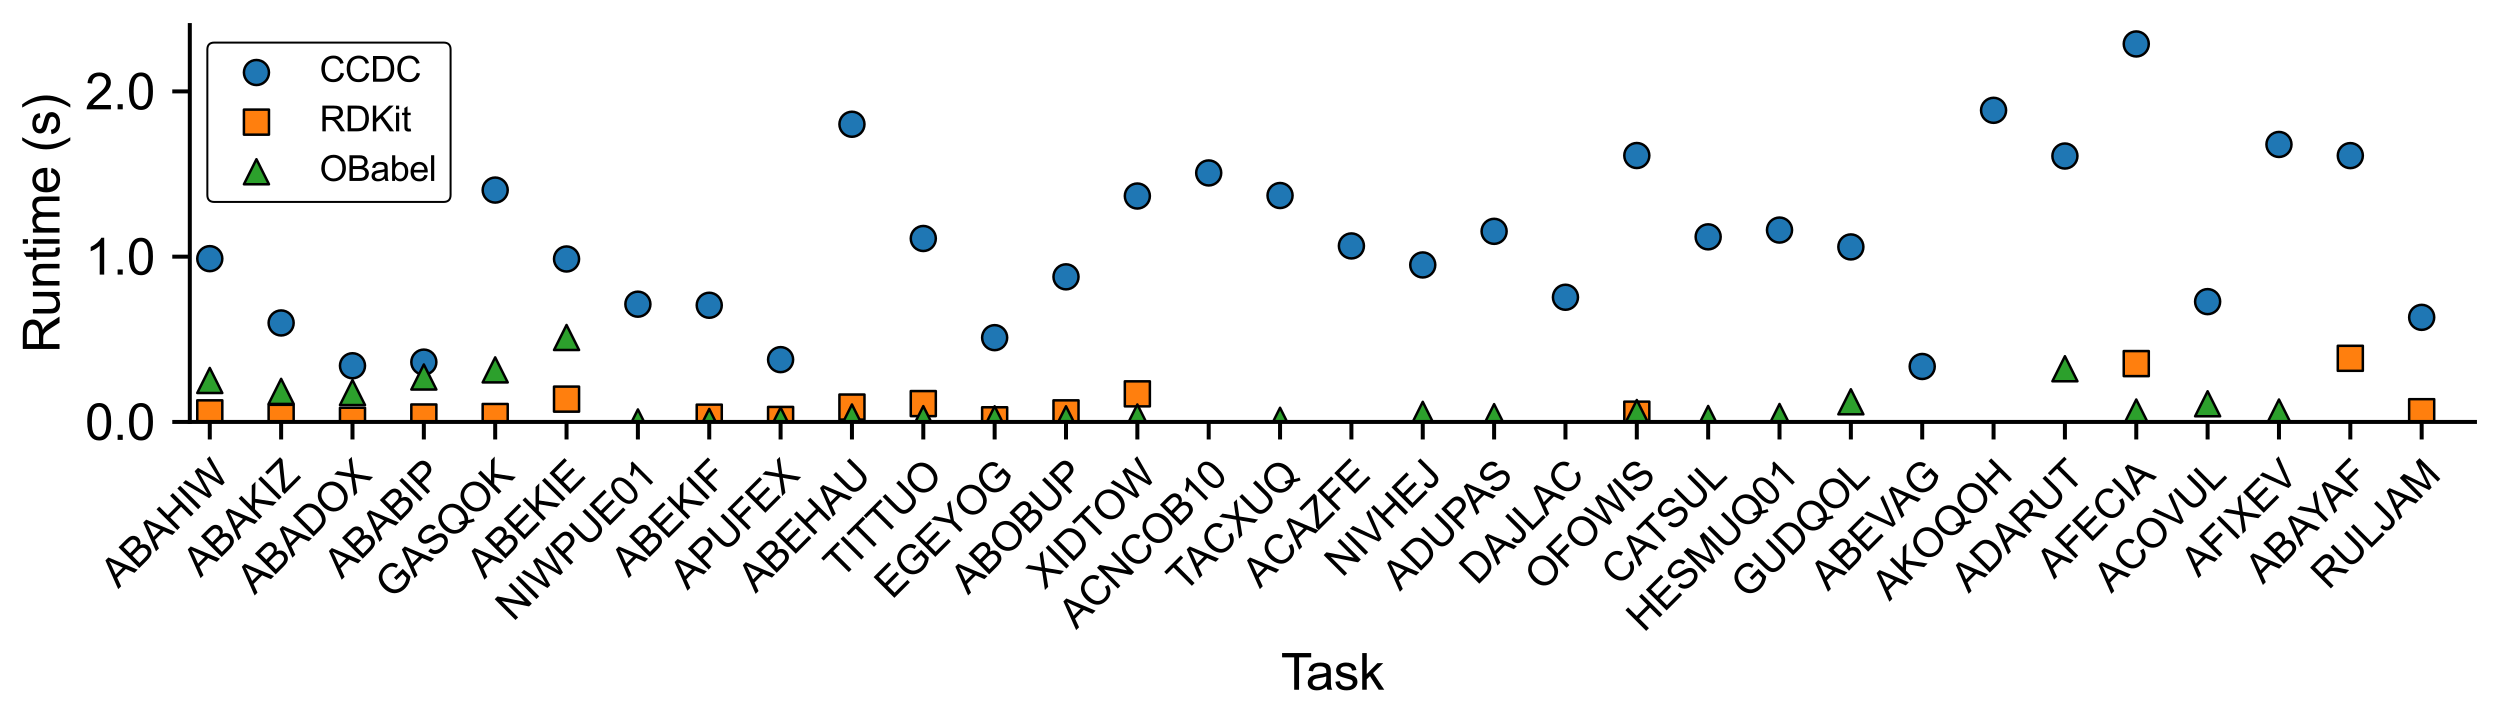 <?xml version="1.0" encoding="utf-8" standalone="no"?>
<!DOCTYPE svg PUBLIC "-//W3C//DTD SVG 1.1//EN"
  "http://www.w3.org/Graphics/SVG/1.1/DTD/svg11.dtd">
<svg xmlns:xlink="http://www.w3.org/1999/xlink" width="498.96pt" height="144pt" viewBox="0 0 498.96 144" xmlns="http://www.w3.org/2000/svg" version="1.1">
 <defs>
  <style type="text/css">*{stroke-linejoin: round; stroke-linecap: butt}</style>
 </defs>
 <g id="figure_1">
  <g id="patch_1">
   <path d="M 0 144 
L 498.96 144 
L 498.96 0 
L 0 0 
z
" style="fill: #ffffff"/>
  </g>
  <g id="axes_1">
   <g id="patch_2">
    <path d="M 37.883 84.213 
L 493.96 84.213 
L 493.96 5 
L 37.883 5 
z
" style="fill: #ffffff"/>
   </g>
   <g id="PathCollection_1">
    <defs>
     <path id="mf4d821ba86" d="M 0 2.5 
C 0.663 2.5 1.299 2.237 1.768 1.768 
C 2.237 1.299 2.5 0.663 2.5 0 
C 2.5 -0.663 2.237 -1.299 1.768 -1.768 
C 1.299 -2.237 0.663 -2.5 0 -2.5 
C -0.663 -2.5 -1.299 -2.237 -1.768 -1.768 
C -2.237 -1.299 -2.5 -0.663 -2.5 0 
C -2.5 0.663 -2.237 1.299 -1.768 1.768 
C -1.299 2.237 -0.663 2.5 0 2.5 
z
" style="stroke: #000000; stroke-width: 0.5"/>
    </defs>
    <g clip-path="url(#p5c73286b67)">
     <use xlink:href="#mf4d821ba86" x="41.87" y="51.624" style="fill: #1f77b4; stroke: #000000; stroke-width: 0.5"/>
     <use xlink:href="#mf4d821ba86" x="56.11" y="64.455" style="fill: #1f77b4; stroke: #000000; stroke-width: 0.5"/>
     <use xlink:href="#mf4d821ba86" x="70.351" y="72.998" style="fill: #1f77b4; stroke: #000000; stroke-width: 0.5"/>
     <use xlink:href="#mf4d821ba86" x="84.592" y="72.272" style="fill: #1f77b4; stroke: #000000; stroke-width: 0.5"/>
     <use xlink:href="#mf4d821ba86" x="98.832" y="37.935" style="fill: #1f77b4; stroke: #000000; stroke-width: 0.5"/>
     <use xlink:href="#mf4d821ba86" x="113.073" y="51.69" style="fill: #1f77b4; stroke: #000000; stroke-width: 0.5"/>
     <use xlink:href="#mf4d821ba86" x="127.313" y="60.711" style="fill: #1f77b4; stroke: #000000; stroke-width: 0.5"/>
     <use xlink:href="#mf4d821ba86" x="141.554" y="60.926" style="fill: #1f77b4; stroke: #000000; stroke-width: 0.5"/>
     <use xlink:href="#mf4d821ba86" x="155.794" y="71.777" style="fill: #1f77b4; stroke: #000000; stroke-width: 0.5"/>
     <use xlink:href="#mf4d821ba86" x="170.035" y="24.799" style="fill: #1f77b4; stroke: #000000; stroke-width: 0.5"/>
     <use xlink:href="#mf4d821ba86" x="184.275" y="47.6" style="fill: #1f77b4; stroke: #000000; stroke-width: 0.5"/>
     <use xlink:href="#mf4d821ba86" x="198.516" y="67.391" style="fill: #1f77b4; stroke: #000000; stroke-width: 0.5"/>
     <use xlink:href="#mf4d821ba86" x="212.757" y="55.252" style="fill: #1f77b4; stroke: #000000; stroke-width: 0.5"/>
     <use xlink:href="#mf4d821ba86" x="226.997" y="39.123" style="fill: #1f77b4; stroke: #000000; stroke-width: 0.5"/>
     <use xlink:href="#mf4d821ba86" x="241.238" y="34.516" style="fill: #1f77b4; stroke: #000000; stroke-width: 0.5"/>
     <use xlink:href="#mf4d821ba86" x="255.478" y="39.024" style="fill: #1f77b4; stroke: #000000; stroke-width: 0.5"/>
     <use xlink:href="#mf4d821ba86" x="269.719" y="49.084" style="fill: #1f77b4; stroke: #000000; stroke-width: 0.5"/>
     <use xlink:href="#mf4d821ba86" x="283.959" y="52.877" style="fill: #1f77b4; stroke: #000000; stroke-width: 0.5"/>
     <use xlink:href="#mf4d821ba86" x="298.2" y="46.17" style="fill: #1f77b4; stroke: #000000; stroke-width: 0.5"/>
     <use xlink:href="#mf4d821ba86" x="312.44" y="59.328" style="fill: #1f77b4; stroke: #000000; stroke-width: 0.5"/>
     <use xlink:href="#mf4d821ba86" x="326.681" y="31.041" style="fill: #1f77b4; stroke: #000000; stroke-width: 0.5"/>
     <use xlink:href="#mf4d821ba86" x="340.922" y="47.27" style="fill: #1f77b4; stroke: #000000; stroke-width: 0.5"/>
     <use xlink:href="#mf4d821ba86" x="355.162" y="45.917" style="fill: #1f77b4; stroke: #000000; stroke-width: 0.5"/>
     <use xlink:href="#mf4d821ba86" x="369.403" y="49.282" style="fill: #1f77b4; stroke: #000000; stroke-width: 0.5"/>
     <use xlink:href="#mf4d821ba86" x="383.643" y="73.145" style="fill: #1f77b4; stroke: #000000; stroke-width: 0.5"/>
     <use xlink:href="#mf4d821ba86" x="397.884" y="22.018" style="fill: #1f77b4; stroke: #000000; stroke-width: 0.5"/>
     <use xlink:href="#mf4d821ba86" x="412.124" y="31.14" style="fill: #1f77b4; stroke: #000000; stroke-width: 0.5"/>
     <use xlink:href="#mf4d821ba86" x="426.365" y="8.772" style="fill: #1f77b4; stroke: #000000; stroke-width: 0.5"/>
     <use xlink:href="#mf4d821ba86" x="440.605" y="60.2" style="fill: #1f77b4; stroke: #000000; stroke-width: 0.5"/>
     <use xlink:href="#mf4d821ba86" x="454.846" y="28.831" style="fill: #1f77b4; stroke: #000000; stroke-width: 0.5"/>
     <use xlink:href="#mf4d821ba86" x="469.086" y="31.06" style="fill: #1f77b4; stroke: #000000; stroke-width: 0.5"/>
     <use xlink:href="#mf4d821ba86" x="483.327" y="63.338" style="fill: #1f77b4; stroke: #000000; stroke-width: 0.5"/>
    </g>
   </g>
   <g id="PathCollection_2">
    <defs>
     <path id="m902ca00063" d="M -2.5 2.5 
L 2.5 2.5 
L 2.5 -2.5 
L -2.5 -2.5 
z
" style="stroke: #000000; stroke-width: 0.5"/>
    </defs>
    <g clip-path="url(#p5c73286b67)">
     <use xlink:href="#m902ca00063" x="41.87" y="82.399" style="fill: #ff7f0e; stroke: #000000; stroke-width: 0.5"/>
     <use xlink:href="#m902ca00063" x="56.11" y="83.289" style="fill: #ff7f0e; stroke: #000000; stroke-width: 0.5"/>
     <use xlink:href="#m902ca00063" x="70.351" y="83.883" style="fill: #ff7f0e; stroke: #000000; stroke-width: 0.5"/>
     <use xlink:href="#m902ca00063" x="84.592" y="83.223" style="fill: #ff7f0e; stroke: #000000; stroke-width: 0.5"/>
     <use xlink:href="#m902ca00063" x="98.832" y="83.124" style="fill: #ff7f0e; stroke: #000000; stroke-width: 0.5"/>
     <use xlink:href="#m902ca00063" x="113.073" y="79.661" style="fill: #ff7f0e; stroke: #000000; stroke-width: 0.5"/>
     <use xlink:href="#m902ca00063" x="141.554" y="83.256" style="fill: #ff7f0e; stroke: #000000; stroke-width: 0.5"/>
     <use xlink:href="#m902ca00063" x="155.794" y="83.718" style="fill: #ff7f0e; stroke: #000000; stroke-width: 0.5"/>
     <use xlink:href="#m902ca00063" x="170.035" y="81.244" style="fill: #ff7f0e; stroke: #000000; stroke-width: 0.5"/>
     <use xlink:href="#m902ca00063" x="184.275" y="80.551" style="fill: #ff7f0e; stroke: #000000; stroke-width: 0.5"/>
     <use xlink:href="#m902ca00063" x="198.516" y="83.784" style="fill: #ff7f0e; stroke: #000000; stroke-width: 0.5"/>
     <use xlink:href="#m902ca00063" x="212.757" y="82.399" style="fill: #ff7f0e; stroke: #000000; stroke-width: 0.5"/>
     <use xlink:href="#m902ca00063" x="226.997" y="78.605" style="fill: #ff7f0e; stroke: #000000; stroke-width: 0.5"/>
     <use xlink:href="#m902ca00063" x="326.681" y="82.662" style="fill: #ff7f0e; stroke: #000000; stroke-width: 0.5"/>
     <use xlink:href="#m902ca00063" x="426.365" y="72.569" style="fill: #ff7f0e; stroke: #000000; stroke-width: 0.5"/>
     <use xlink:href="#m902ca00063" x="469.086" y="71.514" style="fill: #ff7f0e; stroke: #000000; stroke-width: 0.5"/>
     <use xlink:href="#m902ca00063" x="483.327" y="82.168" style="fill: #ff7f0e; stroke: #000000; stroke-width: 0.5"/>
    </g>
   </g>
   <g id="PathCollection_3">
    <defs>
     <path id="mfa6e1e1604" d="M 0 -2.5 
L -2.5 2.5 
L 2.5 2.5 
z
" style="stroke: #000000; stroke-width: 0.5"/>
    </defs>
    <g clip-path="url(#p5c73286b67)">
     <use xlink:href="#mfa6e1e1604" x="41.87" y="75.934" style="fill: #2ca02c; stroke: #000000; stroke-width: 0.5"/>
     <use xlink:href="#mfa6e1e1604" x="56.11" y="78.111" style="fill: #2ca02c; stroke: #000000; stroke-width: 0.5"/>
     <use xlink:href="#mfa6e1e1604" x="70.351" y="78.341" style="fill: #2ca02c; stroke: #000000; stroke-width: 0.5"/>
     <use xlink:href="#mfa6e1e1604" x="84.592" y="75.241" style="fill: #2ca02c; stroke: #000000; stroke-width: 0.5"/>
     <use xlink:href="#mfa6e1e1604" x="98.832" y="73.823" style="fill: #2ca02c; stroke: #000000; stroke-width: 0.5"/>
     <use xlink:href="#mfa6e1e1604" x="113.073" y="67.358" style="fill: #2ca02c; stroke: #000000; stroke-width: 0.5"/>
     <use xlink:href="#mfa6e1e1604" x="127.313" y="84.213" style="fill: #2ca02c; stroke: #000000; stroke-width: 0.5"/>
     <use xlink:href="#mfa6e1e1604" x="141.554" y="84.114" style="fill: #2ca02c; stroke: #000000; stroke-width: 0.5"/>
     <use xlink:href="#mfa6e1e1604" x="155.794" y="83.85" style="fill: #2ca02c; stroke: #000000; stroke-width: 0.5"/>
     <use xlink:href="#mfa6e1e1604" x="170.035" y="83.223" style="fill: #2ca02c; stroke: #000000; stroke-width: 0.5"/>
     <use xlink:href="#mfa6e1e1604" x="184.275" y="83.553" style="fill: #2ca02c; stroke: #000000; stroke-width: 0.5"/>
     <use xlink:href="#mfa6e1e1604" x="198.516" y="83.586" style="fill: #2ca02c; stroke: #000000; stroke-width: 0.5"/>
     <use xlink:href="#mfa6e1e1604" x="212.757" y="83.586" style="fill: #2ca02c; stroke: #000000; stroke-width: 0.5"/>
     <use xlink:href="#mfa6e1e1604" x="226.997" y="83.223" style="fill: #2ca02c; stroke: #000000; stroke-width: 0.5"/>
     <use xlink:href="#mfa6e1e1604" x="255.478" y="83.883" style="fill: #2ca02c; stroke: #000000; stroke-width: 0.5"/>
     <use xlink:href="#mfa6e1e1604" x="283.959" y="82.695" style="fill: #2ca02c; stroke: #000000; stroke-width: 0.5"/>
     <use xlink:href="#mfa6e1e1604" x="298.2" y="83.157" style="fill: #2ca02c; stroke: #000000; stroke-width: 0.5"/>
     <use xlink:href="#mfa6e1e1604" x="326.681" y="82.333" style="fill: #2ca02c; stroke: #000000; stroke-width: 0.5"/>
     <use xlink:href="#mfa6e1e1604" x="340.922" y="83.52" style="fill: #2ca02c; stroke: #000000; stroke-width: 0.5"/>
     <use xlink:href="#mfa6e1e1604" x="355.162" y="83.124" style="fill: #2ca02c; stroke: #000000; stroke-width: 0.5"/>
     <use xlink:href="#mfa6e1e1604" x="369.403" y="80.189" style="fill: #2ca02c; stroke: #000000; stroke-width: 0.5"/>
     <use xlink:href="#mfa6e1e1604" x="412.124" y="73.592" style="fill: #2ca02c; stroke: #000000; stroke-width: 0.5"/>
     <use xlink:href="#mfa6e1e1604" x="426.365" y="82.234" style="fill: #2ca02c; stroke: #000000; stroke-width: 0.5"/>
     <use xlink:href="#mfa6e1e1604" x="440.605" y="80.584" style="fill: #2ca02c; stroke: #000000; stroke-width: 0.5"/>
     <use xlink:href="#mfa6e1e1604" x="454.846" y="82.234" style="fill: #2ca02c; stroke: #000000; stroke-width: 0.5"/>
    </g>
   </g>
   <g id="matplotlib.axis_1">
    <g id="xtick_1">
     <g id="line2d_1">
      <defs>
       <path id="mf143cdbf8c" d="M 0 0 
L 0 3.5 
" style="stroke: #000000; stroke-width: 0.8"/>
      </defs>
      <g>
       <use xlink:href="#mf143cdbf8c" x="41.87" y="84.213" style="stroke: #000000; stroke-width: 0.8"/>
      </g>
     </g>
     <g id="text_1">
      <!-- ABAHIW -->
      <g transform="translate(23.603 117.578) rotate(-45) scale(0.08 -0.08)">
       <defs>
        <path id="ArialMT-41" d="M -9 0 
L 1750 4581 
L 2403 4581 
L 4278 0 
L 3588 0 
L 3053 1388 
L 1138 1388 
L 634 0 
L -9 0 
z
M 1313 1881 
L 2866 1881 
L 2388 3150 
Q 2169 3728 2063 4100 
Q 1975 3659 1816 3225 
L 1313 1881 
z
" transform="scale(0.016)"/>
        <path id="ArialMT-42" d="M 469 0 
L 469 4581 
L 2188 4581 
Q 2713 4581 3030 4442 
Q 3347 4303 3526 4014 
Q 3706 3725 3706 3409 
Q 3706 3116 3547 2856 
Q 3388 2597 3066 2438 
Q 3481 2316 3704 2022 
Q 3928 1728 3928 1328 
Q 3928 1006 3792 729 
Q 3656 453 3456 303 
Q 3256 153 2954 76 
Q 2653 0 2216 0 
L 469 0 
z
M 1075 2656 
L 2066 2656 
Q 2469 2656 2644 2709 
Q 2875 2778 2992 2937 
Q 3109 3097 3109 3338 
Q 3109 3566 3000 3739 
Q 2891 3913 2687 3977 
Q 2484 4041 1991 4041 
L 1075 4041 
L 1075 2656 
z
M 1075 541 
L 2216 541 
Q 2509 541 2628 563 
Q 2838 600 2978 687 
Q 3119 775 3209 942 
Q 3300 1109 3300 1328 
Q 3300 1584 3169 1773 
Q 3038 1963 2805 2039 
Q 2572 2116 2134 2116 
L 1075 2116 
L 1075 541 
z
" transform="scale(0.016)"/>
        <path id="ArialMT-48" d="M 513 0 
L 513 4581 
L 1119 4581 
L 1119 2700 
L 3500 2700 
L 3500 4581 
L 4106 4581 
L 4106 0 
L 3500 0 
L 3500 2159 
L 1119 2159 
L 1119 0 
L 513 0 
z
" transform="scale(0.016)"/>
        <path id="ArialMT-49" d="M 597 0 
L 597 4581 
L 1203 4581 
L 1203 0 
L 597 0 
z
" transform="scale(0.016)"/>
        <path id="ArialMT-57" d="M 1294 0 
L 78 4581 
L 700 4581 
L 1397 1578 
Q 1509 1106 1591 641 
Q 1766 1375 1797 1488 
L 2669 4581 
L 3400 4581 
L 4056 2263 
Q 4303 1400 4413 641 
Q 4500 1075 4641 1638 
L 5359 4581 
L 5969 4581 
L 4713 0 
L 4128 0 
L 3163 3491 
Q 3041 3928 3019 4028 
Q 2947 3713 2884 3491 
L 1913 0 
L 1294 0 
z
" transform="scale(0.016)"/>
       </defs>
       <use xlink:href="#ArialMT-41"/>
       <use xlink:href="#ArialMT-42" x="66.699"/>
       <use xlink:href="#ArialMT-41" x="133.398"/>
       <use xlink:href="#ArialMT-48" x="200.098"/>
       <use xlink:href="#ArialMT-49" x="272.314"/>
       <use xlink:href="#ArialMT-57" x="300.098"/>
      </g>
     </g>
    </g>
    <g id="xtick_2">
     <g id="line2d_2">
      <g>
       <use xlink:href="#mf143cdbf8c" x="56.11" y="84.213" style="stroke: #000000; stroke-width: 0.8"/>
      </g>
     </g>
     <g id="text_2">
      <!-- ABAKIZ -->
      <g transform="translate(40.04 115.382) rotate(-45) scale(0.08 -0.08)">
       <defs>
        <path id="ArialMT-4b" d="M 469 0 
L 469 4581 
L 1075 4581 
L 1075 2309 
L 3350 4581 
L 4172 4581 
L 2250 2725 
L 4256 0 
L 3456 0 
L 1825 2319 
L 1075 1588 
L 1075 0 
L 469 0 
z
" transform="scale(0.016)"/>
        <path id="ArialMT-5a" d="M 128 0 
L 128 563 
L 2475 3497 
Q 2725 3809 2950 4041 
L 394 4041 
L 394 4581 
L 3675 4581 
L 3675 4041 
L 1103 863 
L 825 541 
L 3750 541 
L 3750 0 
L 128 0 
z
" transform="scale(0.016)"/>
       </defs>
       <use xlink:href="#ArialMT-41"/>
       <use xlink:href="#ArialMT-42" x="66.699"/>
       <use xlink:href="#ArialMT-41" x="133.398"/>
       <use xlink:href="#ArialMT-4b" x="200.098"/>
       <use xlink:href="#ArialMT-49" x="266.797"/>
       <use xlink:href="#ArialMT-5a" x="294.58"/>
      </g>
     </g>
    </g>
    <g id="xtick_3">
     <g id="line2d_3">
      <g>
       <use xlink:href="#mf143cdbf8c" x="70.351" y="84.213" style="stroke: #000000; stroke-width: 0.8"/>
      </g>
     </g>
     <g id="text_3">
      <!-- ABADOX -->
      <g transform="translate(50.822 118.84) rotate(-45) scale(0.08 -0.08)">
       <defs>
        <path id="ArialMT-44" d="M 494 0 
L 494 4581 
L 2072 4581 
Q 2606 4581 2888 4516 
Q 3281 4425 3559 4188 
Q 3922 3881 4101 3404 
Q 4281 2928 4281 2316 
Q 4281 1794 4159 1391 
Q 4038 988 3847 723 
Q 3656 459 3429 307 
Q 3203 156 2883 78 
Q 2563 0 2147 0 
L 494 0 
z
M 1100 541 
L 2078 541 
Q 2531 541 2789 625 
Q 3047 709 3200 863 
Q 3416 1078 3536 1442 
Q 3656 1806 3656 2325 
Q 3656 3044 3420 3430 
Q 3184 3816 2847 3947 
Q 2603 4041 2063 4041 
L 1100 4041 
L 1100 541 
z
" transform="scale(0.016)"/>
        <path id="ArialMT-4f" d="M 309 2231 
Q 309 3372 921 4017 
Q 1534 4663 2503 4663 
Q 3138 4663 3647 4359 
Q 4156 4056 4423 3514 
Q 4691 2972 4691 2284 
Q 4691 1588 4409 1038 
Q 4128 488 3612 205 
Q 3097 -78 2500 -78 
Q 1853 -78 1343 234 
Q 834 547 571 1087 
Q 309 1628 309 2231 
z
M 934 2222 
Q 934 1394 1379 917 
Q 1825 441 2497 441 
Q 3181 441 3623 922 
Q 4066 1403 4066 2288 
Q 4066 2847 3877 3264 
Q 3688 3681 3323 3911 
Q 2959 4141 2506 4141 
Q 1863 4141 1398 3698 
Q 934 3256 934 2222 
z
" transform="scale(0.016)"/>
        <path id="ArialMT-58" d="M 28 0 
L 1800 2388 
L 238 4581 
L 959 4581 
L 1791 3406 
Q 2050 3041 2159 2844 
Q 2313 3094 2522 3366 
L 3444 4581 
L 4103 4581 
L 2494 2422 
L 4228 0 
L 3478 0 
L 2325 1634 
Q 2228 1775 2125 1941 
Q 1972 1691 1906 1597 
L 756 0 
L 28 0 
z
" transform="scale(0.016)"/>
       </defs>
       <use xlink:href="#ArialMT-41"/>
       <use xlink:href="#ArialMT-42" x="66.699"/>
       <use xlink:href="#ArialMT-41" x="133.398"/>
       <use xlink:href="#ArialMT-44" x="200.098"/>
       <use xlink:href="#ArialMT-4f" x="272.314"/>
       <use xlink:href="#ArialMT-58" x="350.098"/>
      </g>
     </g>
    </g>
    <g id="xtick_4">
     <g id="line2d_4">
      <g>
       <use xlink:href="#mf143cdbf8c" x="84.592" y="84.213" style="stroke: #000000; stroke-width: 0.8"/>
      </g>
     </g>
     <g id="text_4">
      <!-- ABABIP -->
      <g transform="translate(68.203 115.7) rotate(-45) scale(0.08 -0.08)">
       <defs>
        <path id="ArialMT-50" d="M 494 0 
L 494 4581 
L 2222 4581 
Q 2678 4581 2919 4538 
Q 3256 4481 3484 4323 
Q 3713 4166 3852 3881 
Q 3991 3597 3991 3256 
Q 3991 2672 3619 2267 
Q 3247 1863 2275 1863 
L 1100 1863 
L 1100 0 
L 494 0 
z
M 1100 2403 
L 2284 2403 
Q 2872 2403 3119 2622 
Q 3366 2841 3366 3238 
Q 3366 3525 3220 3729 
Q 3075 3934 2838 4000 
Q 2684 4041 2272 4041 
L 1100 4041 
L 1100 2403 
z
" transform="scale(0.016)"/>
       </defs>
       <use xlink:href="#ArialMT-41"/>
       <use xlink:href="#ArialMT-42" x="66.699"/>
       <use xlink:href="#ArialMT-41" x="133.398"/>
       <use xlink:href="#ArialMT-42" x="200.098"/>
       <use xlink:href="#ArialMT-49" x="266.797"/>
       <use xlink:href="#ArialMT-50" x="294.58"/>
      </g>
     </g>
    </g>
    <g id="xtick_5">
     <g id="line2d_5">
      <g>
       <use xlink:href="#mf143cdbf8c" x="98.832" y="84.213" style="stroke: #000000; stroke-width: 0.8"/>
      </g>
     </g>
     <g id="text_5">
      <!-- GASQOK -->
      <g transform="translate(78.361 119.782) rotate(-45) scale(0.08 -0.08)">
       <defs>
        <path id="ArialMT-47" d="M 2638 1797 
L 2638 2334 
L 4578 2338 
L 4578 638 
Q 4131 281 3656 101 
Q 3181 -78 2681 -78 
Q 2006 -78 1454 211 
Q 903 500 622 1047 
Q 341 1594 341 2269 
Q 341 2938 620 3517 
Q 900 4097 1425 4378 
Q 1950 4659 2634 4659 
Q 3131 4659 3532 4498 
Q 3934 4338 4162 4050 
Q 4391 3763 4509 3300 
L 3963 3150 
Q 3859 3500 3706 3700 
Q 3553 3900 3268 4020 
Q 2984 4141 2638 4141 
Q 2222 4141 1919 4014 
Q 1616 3888 1430 3681 
Q 1244 3475 1141 3228 
Q 966 2803 966 2306 
Q 966 1694 1177 1281 
Q 1388 869 1791 669 
Q 2194 469 2647 469 
Q 3041 469 3416 620 
Q 3791 772 3984 944 
L 3984 1797 
L 2638 1797 
z
" transform="scale(0.016)"/>
        <path id="ArialMT-53" d="M 288 1472 
L 859 1522 
Q 900 1178 1048 958 
Q 1197 738 1509 602 
Q 1822 466 2213 466 
Q 2559 466 2825 569 
Q 3091 672 3220 851 
Q 3350 1031 3350 1244 
Q 3350 1459 3225 1620 
Q 3100 1781 2813 1891 
Q 2628 1963 1997 2114 
Q 1366 2266 1113 2400 
Q 784 2572 623 2826 
Q 463 3081 463 3397 
Q 463 3744 659 4045 
Q 856 4347 1234 4503 
Q 1613 4659 2075 4659 
Q 2584 4659 2973 4495 
Q 3363 4331 3572 4012 
Q 3781 3694 3797 3291 
L 3216 3247 
Q 3169 3681 2898 3903 
Q 2628 4125 2100 4125 
Q 1550 4125 1298 3923 
Q 1047 3722 1047 3438 
Q 1047 3191 1225 3031 
Q 1400 2872 2139 2705 
Q 2878 2538 3153 2413 
Q 3553 2228 3743 1945 
Q 3934 1663 3934 1294 
Q 3934 928 3725 604 
Q 3516 281 3123 101 
Q 2731 -78 2241 -78 
Q 1619 -78 1198 103 
Q 778 284 539 648 
Q 300 1013 288 1472 
z
" transform="scale(0.016)"/>
        <path id="ArialMT-51" d="M 3966 491 
Q 4388 200 4744 66 
L 4566 -356 
Q 4072 -178 3581 206 
Q 3072 -78 2456 -78 
Q 1834 -78 1328 222 
Q 822 522 548 1065 
Q 275 1609 275 2291 
Q 275 2969 550 3525 
Q 825 4081 1333 4372 
Q 1841 4663 2469 4663 
Q 3103 4663 3612 4361 
Q 4122 4059 4389 3517 
Q 4656 2975 4656 2294 
Q 4656 1728 4484 1276 
Q 4313 825 3966 491 
z
M 2631 1266 
Q 3156 1119 3497 828 
Q 4031 1316 4031 2294 
Q 4031 2850 3842 3265 
Q 3653 3681 3289 3911 
Q 2925 4141 2472 4141 
Q 1794 4141 1347 3677 
Q 900 3213 900 2291 
Q 900 1397 1342 919 
Q 1784 441 2472 441 
Q 2797 441 3084 563 
Q 2800 747 2484 825 
L 2631 1266 
z
" transform="scale(0.016)"/>
       </defs>
       <use xlink:href="#ArialMT-47"/>
       <use xlink:href="#ArialMT-41" x="77.783"/>
       <use xlink:href="#ArialMT-53" x="144.482"/>
       <use xlink:href="#ArialMT-51" x="211.182"/>
       <use xlink:href="#ArialMT-4f" x="288.965"/>
       <use xlink:href="#ArialMT-4b" x="366.748"/>
      </g>
     </g>
    </g>
    <g id="xtick_6">
     <g id="line2d_6">
      <g>
       <use xlink:href="#mf143cdbf8c" x="113.073" y="84.213" style="stroke: #000000; stroke-width: 0.8"/>
      </g>
     </g>
     <g id="text_6">
      <!-- ABEKIE -->
      <g transform="translate(96.684 115.7) rotate(-45) scale(0.08 -0.08)">
       <defs>
        <path id="ArialMT-45" d="M 506 0 
L 506 4581 
L 3819 4581 
L 3819 4041 
L 1113 4041 
L 1113 2638 
L 3647 2638 
L 3647 2100 
L 1113 2100 
L 1113 541 
L 3925 541 
L 3925 0 
L 506 0 
z
" transform="scale(0.016)"/>
       </defs>
       <use xlink:href="#ArialMT-41"/>
       <use xlink:href="#ArialMT-42" x="66.699"/>
       <use xlink:href="#ArialMT-45" x="133.398"/>
       <use xlink:href="#ArialMT-4b" x="200.098"/>
       <use xlink:href="#ArialMT-49" x="266.797"/>
       <use xlink:href="#ArialMT-45" x="294.58"/>
      </g>
     </g>
    </g>
    <g id="xtick_7">
     <g id="line2d_7">
      <g>
       <use xlink:href="#mf143cdbf8c" x="127.313" y="84.213" style="stroke: #000000; stroke-width: 0.8"/>
      </g>
     </g>
     <g id="text_7">
      <!-- NIWPUE01 -->
      <g transform="translate(102.442 124.182) rotate(-45) scale(0.08 -0.08)">
       <defs>
        <path id="ArialMT-4e" d="M 488 0 
L 488 4581 
L 1109 4581 
L 3516 984 
L 3516 4581 
L 4097 4581 
L 4097 0 
L 3475 0 
L 1069 3600 
L 1069 0 
L 488 0 
z
" transform="scale(0.016)"/>
        <path id="ArialMT-55" d="M 3500 4581 
L 4106 4581 
L 4106 1934 
Q 4106 1244 3950 837 
Q 3794 431 3386 176 
Q 2978 -78 2316 -78 
Q 1672 -78 1262 144 
Q 853 366 678 786 
Q 503 1206 503 1934 
L 503 4581 
L 1109 4581 
L 1109 1938 
Q 1109 1341 1220 1058 
Q 1331 775 1601 622 
Q 1872 469 2263 469 
Q 2931 469 3215 772 
Q 3500 1075 3500 1938 
L 3500 4581 
z
" transform="scale(0.016)"/>
        <path id="ArialMT-30" d="M 266 2259 
Q 266 3072 433 3567 
Q 600 4063 929 4331 
Q 1259 4600 1759 4600 
Q 2128 4600 2406 4451 
Q 2684 4303 2865 4023 
Q 3047 3744 3150 3342 
Q 3253 2941 3253 2259 
Q 3253 1453 3087 958 
Q 2922 463 2592 192 
Q 2263 -78 1759 -78 
Q 1097 -78 719 397 
Q 266 969 266 2259 
z
M 844 2259 
Q 844 1131 1108 757 
Q 1372 384 1759 384 
Q 2147 384 2411 759 
Q 2675 1134 2675 2259 
Q 2675 3391 2411 3762 
Q 2147 4134 1753 4134 
Q 1366 4134 1134 3806 
Q 844 3388 844 2259 
z
" transform="scale(0.016)"/>
        <path id="ArialMT-31" d="M 2384 0 
L 1822 0 
L 1822 3584 
Q 1619 3391 1289 3197 
Q 959 3003 697 2906 
L 697 3450 
Q 1169 3672 1522 3987 
Q 1875 4303 2022 4600 
L 2384 4600 
L 2384 0 
z
" transform="scale(0.016)"/>
       </defs>
       <use xlink:href="#ArialMT-4e"/>
       <use xlink:href="#ArialMT-49" x="72.217"/>
       <use xlink:href="#ArialMT-57" x="100"/>
       <use xlink:href="#ArialMT-50" x="194.385"/>
       <use xlink:href="#ArialMT-55" x="261.084"/>
       <use xlink:href="#ArialMT-45" x="333.301"/>
       <use xlink:href="#ArialMT-30" x="400"/>
       <use xlink:href="#ArialMT-31" x="455.615"/>
      </g>
     </g>
    </g>
    <g id="xtick_8">
     <g id="line2d_8">
      <g>
       <use xlink:href="#mf143cdbf8c" x="141.554" y="84.213" style="stroke: #000000; stroke-width: 0.8"/>
      </g>
     </g>
     <g id="text_8">
      <!-- ABEKIF -->
      <g transform="translate(125.483 115.382) rotate(-45) scale(0.08 -0.08)">
       <defs>
        <path id="ArialMT-46" d="M 525 0 
L 525 4581 
L 3616 4581 
L 3616 4041 
L 1131 4041 
L 1131 2622 
L 3281 2622 
L 3281 2081 
L 1131 2081 
L 1131 0 
L 525 0 
z
" transform="scale(0.016)"/>
       </defs>
       <use xlink:href="#ArialMT-41"/>
       <use xlink:href="#ArialMT-42" x="66.699"/>
       <use xlink:href="#ArialMT-45" x="133.398"/>
       <use xlink:href="#ArialMT-4b" x="200.098"/>
       <use xlink:href="#ArialMT-49" x="266.797"/>
       <use xlink:href="#ArialMT-46" x="294.58"/>
      </g>
     </g>
    </g>
    <g id="xtick_9">
     <g id="line2d_9">
      <g>
       <use xlink:href="#mf143cdbf8c" x="155.794" y="84.213" style="stroke: #000000; stroke-width: 0.8"/>
      </g>
     </g>
     <g id="text_9">
      <!-- APUFEX -->
      <g transform="translate(137.21 117.895) rotate(-45) scale(0.08 -0.08)">
       <use xlink:href="#ArialMT-41"/>
       <use xlink:href="#ArialMT-50" x="66.699"/>
       <use xlink:href="#ArialMT-55" x="133.398"/>
       <use xlink:href="#ArialMT-46" x="205.615"/>
       <use xlink:href="#ArialMT-45" x="266.699"/>
       <use xlink:href="#ArialMT-58" x="333.398"/>
      </g>
     </g>
    </g>
    <g id="xtick_10">
     <g id="line2d_10">
      <g>
       <use xlink:href="#mf143cdbf8c" x="170.035" y="84.213" style="stroke: #000000; stroke-width: 0.8"/>
      </g>
     </g>
     <g id="text_10">
      <!-- ABEHAU -->
      <g transform="translate(150.82 118.526) rotate(-45) scale(0.08 -0.08)">
       <use xlink:href="#ArialMT-41"/>
       <use xlink:href="#ArialMT-42" x="66.699"/>
       <use xlink:href="#ArialMT-45" x="133.398"/>
       <use xlink:href="#ArialMT-48" x="200.098"/>
       <use xlink:href="#ArialMT-41" x="272.314"/>
       <use xlink:href="#ArialMT-55" x="339.014"/>
      </g>
     </g>
    </g>
    <g id="xtick_11">
     <g id="line2d_11">
      <g>
       <use xlink:href="#mf143cdbf8c" x="184.275" y="84.213" style="stroke: #000000; stroke-width: 0.8"/>
      </g>
     </g>
     <g id="text_11">
      <!-- TITTUO -->
      <g transform="translate(167.902 115.684) rotate(-45) scale(0.08 -0.08)">
       <defs>
        <path id="ArialMT-54" d="M 1659 0 
L 1659 4041 
L 150 4041 
L 150 4581 
L 3781 4581 
L 3781 4041 
L 2266 4041 
L 2266 0 
L 1659 0 
z
" transform="scale(0.016)"/>
       </defs>
       <use xlink:href="#ArialMT-54"/>
       <use xlink:href="#ArialMT-49" x="61.084"/>
       <use xlink:href="#ArialMT-54" x="88.867"/>
       <use xlink:href="#ArialMT-54" x="149.951"/>
       <use xlink:href="#ArialMT-55" x="211.035"/>
       <use xlink:href="#ArialMT-4f" x="283.252"/>
      </g>
     </g>
    </g>
    <g id="xtick_12">
     <g id="line2d_12">
      <g>
       <use xlink:href="#mf143cdbf8c" x="198.516" y="84.213" style="stroke: #000000; stroke-width: 0.8"/>
      </g>
     </g>
     <g id="text_12">
      <!-- EGEYOG -->
      <g transform="translate(178.045 119.782) rotate(-45) scale(0.08 -0.08)">
       <defs>
        <path id="ArialMT-59" d="M 1784 0 
L 1784 1941 
L 19 4581 
L 756 4581 
L 1659 3200 
Q 1909 2813 2125 2425 
Q 2331 2784 2625 3234 
L 3513 4581 
L 4219 4581 
L 2391 1941 
L 2391 0 
L 1784 0 
z
" transform="scale(0.016)"/>
       </defs>
       <use xlink:href="#ArialMT-45"/>
       <use xlink:href="#ArialMT-47" x="66.699"/>
       <use xlink:href="#ArialMT-45" x="144.482"/>
       <use xlink:href="#ArialMT-59" x="211.182"/>
       <use xlink:href="#ArialMT-4f" x="277.881"/>
       <use xlink:href="#ArialMT-47" x="355.664"/>
      </g>
     </g>
    </g>
    <g id="xtick_13">
     <g id="line2d_13">
      <g>
       <use xlink:href="#mf143cdbf8c" x="212.757" y="84.213" style="stroke: #000000; stroke-width: 0.8"/>
      </g>
     </g>
     <g id="text_13">
      <!-- ABOBUP -->
      <g transform="translate(193.227 118.84) rotate(-45) scale(0.08 -0.08)">
       <use xlink:href="#ArialMT-41"/>
       <use xlink:href="#ArialMT-42" x="66.699"/>
       <use xlink:href="#ArialMT-4f" x="133.398"/>
       <use xlink:href="#ArialMT-42" x="211.182"/>
       <use xlink:href="#ArialMT-55" x="277.881"/>
       <use xlink:href="#ArialMT-50" x="350.098"/>
      </g>
     </g>
    </g>
    <g id="xtick_14">
     <g id="line2d_14">
      <g>
       <use xlink:href="#mf143cdbf8c" x="226.997" y="84.213" style="stroke: #000000; stroke-width: 0.8"/>
      </g>
     </g>
     <g id="text_14">
      <!-- XIDTOW -->
      <g transform="translate(208.52 117.788) rotate(-45) scale(0.08 -0.08)">
       <use xlink:href="#ArialMT-58"/>
       <use xlink:href="#ArialMT-49" x="66.699"/>
       <use xlink:href="#ArialMT-44" x="94.482"/>
       <use xlink:href="#ArialMT-54" x="166.699"/>
       <use xlink:href="#ArialMT-4f" x="226.033"/>
       <use xlink:href="#ArialMT-57" x="303.816"/>
      </g>
     </g>
    </g>
    <g id="xtick_15">
     <g id="line2d_15">
      <g>
       <use xlink:href="#mf143cdbf8c" x="241.238" y="84.213" style="stroke: #000000; stroke-width: 0.8"/>
      </g>
     </g>
     <g id="text_15">
      <!-- ACNCOB10 -->
      <g transform="translate(214.793 125.756) rotate(-45) scale(0.08 -0.08)">
       <defs>
        <path id="ArialMT-43" d="M 3763 1606 
L 4369 1453 
Q 4178 706 3683 314 
Q 3188 -78 2472 -78 
Q 1731 -78 1267 223 
Q 803 525 561 1097 
Q 319 1669 319 2325 
Q 319 3041 592 3573 
Q 866 4106 1370 4382 
Q 1875 4659 2481 4659 
Q 3169 4659 3637 4309 
Q 4106 3959 4291 3325 
L 3694 3184 
Q 3534 3684 3231 3912 
Q 2928 4141 2469 4141 
Q 1941 4141 1586 3887 
Q 1231 3634 1087 3207 
Q 944 2781 944 2328 
Q 944 1744 1114 1308 
Q 1284 872 1643 656 
Q 2003 441 2422 441 
Q 2931 441 3284 734 
Q 3638 1028 3763 1606 
z
" transform="scale(0.016)"/>
       </defs>
       <use xlink:href="#ArialMT-41"/>
       <use xlink:href="#ArialMT-43" x="66.699"/>
       <use xlink:href="#ArialMT-4e" x="138.916"/>
       <use xlink:href="#ArialMT-43" x="211.133"/>
       <use xlink:href="#ArialMT-4f" x="283.35"/>
       <use xlink:href="#ArialMT-42" x="361.133"/>
       <use xlink:href="#ArialMT-31" x="427.832"/>
       <use xlink:href="#ArialMT-30" x="483.447"/>
      </g>
     </g>
    </g>
    <g id="xtick_16">
     <g id="line2d_16">
      <g>
       <use xlink:href="#mf143cdbf8c" x="255.478" y="84.213" style="stroke: #000000; stroke-width: 0.8"/>
      </g>
     </g>
     <g id="text_16">
      <!-- TACXUQ -->
      <g transform="translate(236.372 118.417) rotate(-45) scale(0.08 -0.08)">
       <use xlink:href="#ArialMT-54"/>
       <use xlink:href="#ArialMT-41" x="53.709"/>
       <use xlink:href="#ArialMT-43" x="120.408"/>
       <use xlink:href="#ArialMT-58" x="192.625"/>
       <use xlink:href="#ArialMT-55" x="259.324"/>
       <use xlink:href="#ArialMT-51" x="331.541"/>
      </g>
     </g>
    </g>
    <g id="xtick_17">
     <g id="line2d_17">
      <g>
       <use xlink:href="#mf143cdbf8c" x="269.719" y="84.213" style="stroke: #000000; stroke-width: 0.8"/>
      </g>
     </g>
     <g id="text_17">
      <!-- ACAZFE -->
      <g transform="translate(251.452 117.577) rotate(-45) scale(0.08 -0.08)">
       <use xlink:href="#ArialMT-41"/>
       <use xlink:href="#ArialMT-43" x="66.699"/>
       <use xlink:href="#ArialMT-41" x="138.916"/>
       <use xlink:href="#ArialMT-5a" x="205.615"/>
       <use xlink:href="#ArialMT-46" x="266.699"/>
       <use xlink:href="#ArialMT-45" x="327.783"/>
      </g>
     </g>
    </g>
    <g id="xtick_18">
     <g id="line2d_18">
      <g>
       <use xlink:href="#mf143cdbf8c" x="283.959" y="84.213" style="stroke: #000000; stroke-width: 0.8"/>
      </g>
     </g>
     <g id="text_18">
      <!-- NIVHEJ -->
      <g transform="translate(267.891 115.379) rotate(-45) scale(0.08 -0.08)">
       <defs>
        <path id="ArialMT-56" d="M 1803 0 
L 28 4581 
L 684 4581 
L 1875 1253 
Q 2019 853 2116 503 
Q 2222 878 2363 1253 
L 3600 4581 
L 4219 4581 
L 2425 0 
L 1803 0 
z
" transform="scale(0.016)"/>
        <path id="ArialMT-4a" d="M 184 1300 
L 731 1375 
Q 753 850 928 656 
Q 1103 463 1413 463 
Q 1641 463 1806 567 
Q 1972 672 2034 851 
Q 2097 1031 2097 1425 
L 2097 4581 
L 2703 4581 
L 2703 1459 
Q 2703 884 2564 568 
Q 2425 253 2123 87 
Q 1822 -78 1416 -78 
Q 813 -78 492 269 
Q 172 616 184 1300 
z
" transform="scale(0.016)"/>
       </defs>
       <use xlink:href="#ArialMT-4e"/>
       <use xlink:href="#ArialMT-49" x="72.217"/>
       <use xlink:href="#ArialMT-56" x="100"/>
       <use xlink:href="#ArialMT-48" x="166.699"/>
       <use xlink:href="#ArialMT-45" x="238.916"/>
       <use xlink:href="#ArialMT-4a" x="305.615"/>
      </g>
     </g>
    </g>
    <g id="xtick_19">
     <g id="line2d_19">
      <g>
       <use xlink:href="#mf143cdbf8c" x="298.2" y="84.213" style="stroke: #000000; stroke-width: 0.8"/>
      </g>
     </g>
     <g id="text_19">
      <!-- ADUPAS -->
      <g transform="translate(279.402 118.108) rotate(-45) scale(0.08 -0.08)">
       <use xlink:href="#ArialMT-41"/>
       <use xlink:href="#ArialMT-44" x="66.699"/>
       <use xlink:href="#ArialMT-55" x="138.916"/>
       <use xlink:href="#ArialMT-50" x="211.133"/>
       <use xlink:href="#ArialMT-41" x="270.457"/>
       <use xlink:href="#ArialMT-53" x="337.156"/>
      </g>
     </g>
    </g>
    <g id="xtick_20">
     <g id="line2d_20">
      <g>
       <use xlink:href="#mf143cdbf8c" x="312.44" y="84.213" style="stroke: #000000; stroke-width: 0.8"/>
      </g>
     </g>
     <g id="text_20">
      <!-- DAJLAC -->
      <g transform="translate(294.798 116.953) rotate(-45) scale(0.08 -0.08)">
       <defs>
        <path id="ArialMT-4c" d="M 469 0 
L 469 4581 
L 1075 4581 
L 1075 541 
L 3331 541 
L 3331 0 
L 469 0 
z
" transform="scale(0.016)"/>
       </defs>
       <use xlink:href="#ArialMT-44"/>
       <use xlink:href="#ArialMT-41" x="72.217"/>
       <use xlink:href="#ArialMT-4a" x="138.916"/>
       <use xlink:href="#ArialMT-4c" x="188.916"/>
       <use xlink:href="#ArialMT-41" x="244.531"/>
       <use xlink:href="#ArialMT-43" x="311.23"/>
      </g>
     </g>
    </g>
    <g id="xtick_21">
     <g id="line2d_21">
      <g>
       <use xlink:href="#mf143cdbf8c" x="326.681" y="84.213" style="stroke: #000000; stroke-width: 0.8"/>
      </g>
     </g>
     <g id="text_21">
      <!-- OFOWIS -->
      <g transform="translate(307.791 118.201) rotate(-45) scale(0.08 -0.08)">
       <use xlink:href="#ArialMT-4f"/>
       <use xlink:href="#ArialMT-46" x="77.783"/>
       <use xlink:href="#ArialMT-4f" x="138.867"/>
       <use xlink:href="#ArialMT-57" x="216.65"/>
       <use xlink:href="#ArialMT-49" x="311.035"/>
       <use xlink:href="#ArialMT-53" x="338.818"/>
      </g>
     </g>
    </g>
    <g id="xtick_22">
     <g id="line2d_22">
      <g>
       <use xlink:href="#mf143cdbf8c" x="340.922" y="84.213" style="stroke: #000000; stroke-width: 0.8"/>
      </g>
     </g>
     <g id="text_22">
      <!-- CATSUL -->
      <g transform="translate(323.07 117.163) rotate(-45) scale(0.08 -0.08)">
       <use xlink:href="#ArialMT-43"/>
       <use xlink:href="#ArialMT-41" x="72.217"/>
       <use xlink:href="#ArialMT-54" x="131.541"/>
       <use xlink:href="#ArialMT-53" x="192.625"/>
       <use xlink:href="#ArialMT-55" x="259.324"/>
       <use xlink:href="#ArialMT-4c" x="331.541"/>
      </g>
     </g>
    </g>
    <g id="xtick_23">
     <g id="line2d_23">
      <g>
       <use xlink:href="#mf143cdbf8c" x="355.162" y="84.213" style="stroke: #000000; stroke-width: 0.8"/>
      </g>
     </g>
     <g id="text_23">
      <!-- HESMUQ01 -->
      <g transform="translate(328.09 126.382) rotate(-45) scale(0.08 -0.08)">
       <defs>
        <path id="ArialMT-4d" d="M 475 0 
L 475 4581 
L 1388 4581 
L 2472 1338 
Q 2622 884 2691 659 
Q 2769 909 2934 1394 
L 4031 4581 
L 4847 4581 
L 4847 0 
L 4263 0 
L 4263 3834 
L 2931 0 
L 2384 0 
L 1059 3900 
L 1059 0 
L 475 0 
z
" transform="scale(0.016)"/>
       </defs>
       <use xlink:href="#ArialMT-48"/>
       <use xlink:href="#ArialMT-45" x="72.217"/>
       <use xlink:href="#ArialMT-53" x="138.916"/>
       <use xlink:href="#ArialMT-4d" x="205.615"/>
       <use xlink:href="#ArialMT-55" x="288.916"/>
       <use xlink:href="#ArialMT-51" x="361.133"/>
       <use xlink:href="#ArialMT-30" x="438.916"/>
       <use xlink:href="#ArialMT-31" x="494.531"/>
      </g>
     </g>
    </g>
    <g id="xtick_24">
     <g id="line2d_24">
      <g>
       <use xlink:href="#mf143cdbf8c" x="369.403" y="84.213" style="stroke: #000000; stroke-width: 0.8"/>
      </g>
     </g>
     <g id="text_24">
      <!-- GUDQOL -->
      <g transform="translate(348.935 119.778) rotate(-45) scale(0.08 -0.08)">
       <use xlink:href="#ArialMT-47"/>
       <use xlink:href="#ArialMT-55" x="77.783"/>
       <use xlink:href="#ArialMT-44" x="150"/>
       <use xlink:href="#ArialMT-51" x="222.217"/>
       <use xlink:href="#ArialMT-4f" x="300"/>
       <use xlink:href="#ArialMT-4c" x="377.783"/>
      </g>
     </g>
    </g>
    <g id="xtick_25">
     <g id="line2d_25">
      <g>
       <use xlink:href="#mf143cdbf8c" x="383.643" y="84.213" style="stroke: #000000; stroke-width: 0.8"/>
      </g>
     </g>
     <g id="text_25">
      <!-- ABEVAG -->
      <g transform="translate(364.843 118.111) rotate(-45) scale(0.08 -0.08)">
       <use xlink:href="#ArialMT-41"/>
       <use xlink:href="#ArialMT-42" x="66.699"/>
       <use xlink:href="#ArialMT-45" x="133.398"/>
       <use xlink:href="#ArialMT-56" x="200.098"/>
       <use xlink:href="#ArialMT-41" x="259.422"/>
       <use xlink:href="#ArialMT-47" x="326.121"/>
      </g>
     </g>
    </g>
    <g id="xtick_26">
     <g id="line2d_26">
      <g>
       <use xlink:href="#mf143cdbf8c" x="397.884" y="84.213" style="stroke: #000000; stroke-width: 0.8"/>
      </g>
     </g>
     <g id="text_26">
      <!-- AKOQOH -->
      <g transform="translate(377.101 120.094) rotate(-45) scale(0.08 -0.08)">
       <use xlink:href="#ArialMT-41"/>
       <use xlink:href="#ArialMT-4b" x="66.699"/>
       <use xlink:href="#ArialMT-4f" x="133.398"/>
       <use xlink:href="#ArialMT-51" x="211.182"/>
       <use xlink:href="#ArialMT-4f" x="288.965"/>
       <use xlink:href="#ArialMT-48" x="366.748"/>
      </g>
     </g>
    </g>
    <g id="xtick_27">
     <g id="line2d_27">
      <g>
       <use xlink:href="#mf143cdbf8c" x="412.124" y="84.213" style="stroke: #000000; stroke-width: 0.8"/>
      </g>
     </g>
     <g id="text_27">
      <!-- ADARUT -->
      <g transform="translate(392.916 118.519) rotate(-45) scale(0.08 -0.08)">
       <defs>
        <path id="ArialMT-52" d="M 503 0 
L 503 4581 
L 2534 4581 
Q 3147 4581 3465 4457 
Q 3784 4334 3975 4021 
Q 4166 3709 4166 3331 
Q 4166 2844 3850 2509 
Q 3534 2175 2875 2084 
Q 3116 1969 3241 1856 
Q 3506 1613 3744 1247 
L 4541 0 
L 3778 0 
L 3172 953 
Q 2906 1366 2734 1584 
Q 2563 1803 2427 1890 
Q 2291 1978 2150 2013 
Q 2047 2034 1813 2034 
L 1109 2034 
L 1109 0 
L 503 0 
z
M 1109 2559 
L 2413 2559 
Q 2828 2559 3062 2645 
Q 3297 2731 3419 2920 
Q 3541 3109 3541 3331 
Q 3541 3656 3305 3865 
Q 3069 4075 2559 4075 
L 1109 4075 
L 1109 2559 
z
" transform="scale(0.016)"/>
       </defs>
       <use xlink:href="#ArialMT-41"/>
       <use xlink:href="#ArialMT-44" x="66.699"/>
       <use xlink:href="#ArialMT-41" x="138.916"/>
       <use xlink:href="#ArialMT-52" x="205.615"/>
       <use xlink:href="#ArialMT-55" x="277.832"/>
       <use xlink:href="#ArialMT-54" x="350.049"/>
      </g>
     </g>
    </g>
    <g id="xtick_28">
     <g id="line2d_28">
      <g>
       <use xlink:href="#mf143cdbf8c" x="426.365" y="84.213" style="stroke: #000000; stroke-width: 0.8"/>
      </g>
     </g>
     <g id="text_28">
      <!-- AFECIA -->
      <g transform="translate(409.982 115.694) rotate(-45) scale(0.08 -0.08)">
       <use xlink:href="#ArialMT-41"/>
       <use xlink:href="#ArialMT-46" x="66.699"/>
       <use xlink:href="#ArialMT-45" x="127.783"/>
       <use xlink:href="#ArialMT-43" x="194.482"/>
       <use xlink:href="#ArialMT-49" x="266.699"/>
       <use xlink:href="#ArialMT-41" x="294.482"/>
      </g>
     </g>
    </g>
    <g id="xtick_29">
     <g id="line2d_29">
      <g>
       <use xlink:href="#mf143cdbf8c" x="440.605" y="84.213" style="stroke: #000000; stroke-width: 0.8"/>
      </g>
     </g>
     <g id="text_29">
      <!-- ACOVUL -->
      <g transform="translate(421.392 118.525) rotate(-45) scale(0.08 -0.08)">
       <use xlink:href="#ArialMT-41"/>
       <use xlink:href="#ArialMT-43" x="66.699"/>
       <use xlink:href="#ArialMT-4f" x="138.916"/>
       <use xlink:href="#ArialMT-56" x="216.699"/>
       <use xlink:href="#ArialMT-55" x="283.398"/>
       <use xlink:href="#ArialMT-4c" x="355.615"/>
      </g>
     </g>
    </g>
    <g id="xtick_30">
     <g id="line2d_30">
      <g>
       <use xlink:href="#mf143cdbf8c" x="454.846" y="84.213" style="stroke: #000000; stroke-width: 0.8"/>
      </g>
     </g>
     <g id="text_30">
      <!-- AFIXEV -->
      <g transform="translate(438.775 115.382) rotate(-45) scale(0.08 -0.08)">
       <use xlink:href="#ArialMT-41"/>
       <use xlink:href="#ArialMT-46" x="66.699"/>
       <use xlink:href="#ArialMT-49" x="127.783"/>
       <use xlink:href="#ArialMT-58" x="155.566"/>
       <use xlink:href="#ArialMT-45" x="222.266"/>
       <use xlink:href="#ArialMT-56" x="288.965"/>
      </g>
     </g>
    </g>
    <g id="xtick_31">
     <g id="line2d_31">
      <g>
       <use xlink:href="#mf143cdbf8c" x="469.086" y="84.213" style="stroke: #000000; stroke-width: 0.8"/>
      </g>
     </g>
     <g id="text_31">
      <!-- ABAYAF -->
      <g transform="translate(451.648 116.749) rotate(-45) scale(0.08 -0.08)">
       <use xlink:href="#ArialMT-41"/>
       <use xlink:href="#ArialMT-42" x="66.699"/>
       <use xlink:href="#ArialMT-41" x="133.398"/>
       <use xlink:href="#ArialMT-59" x="192.723"/>
       <use xlink:href="#ArialMT-41" x="252.047"/>
       <use xlink:href="#ArialMT-46" x="318.746"/>
      </g>
     </g>
    </g>
    <g id="xtick_32">
     <g id="line2d_32">
      <g>
       <use xlink:href="#mf143cdbf8c" x="483.327" y="84.213" style="stroke: #000000; stroke-width: 0.8"/>
      </g>
     </g>
     <g id="text_32">
      <!-- RULJAM -->
      <g transform="translate(464.746 117.892) rotate(-45) scale(0.08 -0.08)">
       <use xlink:href="#ArialMT-52"/>
       <use xlink:href="#ArialMT-55" x="72.217"/>
       <use xlink:href="#ArialMT-4c" x="144.434"/>
       <use xlink:href="#ArialMT-4a" x="200.049"/>
       <use xlink:href="#ArialMT-41" x="250.049"/>
       <use xlink:href="#ArialMT-4d" x="316.748"/>
      </g>
     </g>
    </g>
    <g id="text_33">
     <!-- Task -->
     <g transform="translate(255.643 137.665) scale(0.1 -0.1)">
      <defs>
       <path id="ArialMT-61" d="M 2588 409 
Q 2275 144 1986 34 
Q 1697 -75 1366 -75 
Q 819 -75 525 192 
Q 231 459 231 875 
Q 231 1119 342 1320 
Q 453 1522 633 1644 
Q 813 1766 1038 1828 
Q 1203 1872 1538 1913 
Q 2219 1994 2541 2106 
Q 2544 2222 2544 2253 
Q 2544 2597 2384 2738 
Q 2169 2928 1744 2928 
Q 1347 2928 1158 2789 
Q 969 2650 878 2297 
L 328 2372 
Q 403 2725 575 2942 
Q 747 3159 1072 3276 
Q 1397 3394 1825 3394 
Q 2250 3394 2515 3294 
Q 2781 3194 2906 3042 
Q 3031 2891 3081 2659 
Q 3109 2516 3109 2141 
L 3109 1391 
Q 3109 606 3145 398 
Q 3181 191 3288 0 
L 2700 0 
Q 2613 175 2588 409 
z
M 2541 1666 
Q 2234 1541 1622 1453 
Q 1275 1403 1131 1340 
Q 988 1278 909 1158 
Q 831 1038 831 891 
Q 831 666 1001 516 
Q 1172 366 1500 366 
Q 1825 366 2078 508 
Q 2331 650 2450 897 
Q 2541 1088 2541 1459 
L 2541 1666 
z
" transform="scale(0.016)"/>
       <path id="ArialMT-73" d="M 197 991 
L 753 1078 
Q 800 744 1014 566 
Q 1228 388 1613 388 
Q 2000 388 2187 545 
Q 2375 703 2375 916 
Q 2375 1106 2209 1216 
Q 2094 1291 1634 1406 
Q 1016 1563 777 1677 
Q 538 1791 414 1992 
Q 291 2194 291 2438 
Q 291 2659 392 2848 
Q 494 3038 669 3163 
Q 800 3259 1026 3326 
Q 1253 3394 1513 3394 
Q 1903 3394 2198 3281 
Q 2494 3169 2634 2976 
Q 2775 2784 2828 2463 
L 2278 2388 
Q 2241 2644 2061 2787 
Q 1881 2931 1553 2931 
Q 1166 2931 1000 2803 
Q 834 2675 834 2503 
Q 834 2394 903 2306 
Q 972 2216 1119 2156 
Q 1203 2125 1616 2013 
Q 2213 1853 2448 1751 
Q 2684 1650 2818 1456 
Q 2953 1263 2953 975 
Q 2953 694 2789 445 
Q 2625 197 2315 61 
Q 2006 -75 1616 -75 
Q 969 -75 630 194 
Q 291 463 197 991 
z
" transform="scale(0.016)"/>
       <path id="ArialMT-6b" d="M 425 0 
L 425 4581 
L 988 4581 
L 988 1969 
L 2319 3319 
L 3047 3319 
L 1778 2088 
L 3175 0 
L 2481 0 
L 1384 1697 
L 988 1316 
L 988 0 
L 425 0 
z
" transform="scale(0.016)"/>
      </defs>
      <use xlink:href="#ArialMT-54"/>
      <use xlink:href="#ArialMT-61" x="49.959"/>
      <use xlink:href="#ArialMT-73" x="105.574"/>
      <use xlink:href="#ArialMT-6b" x="155.574"/>
     </g>
    </g>
   </g>
   <g id="matplotlib.axis_2">
    <g id="ytick_1">
     <g id="line2d_33">
      <defs>
       <path id="m569832dcde" d="M 0 0 
L -3.5 0 
" style="stroke: #000000; stroke-width: 0.8"/>
      </defs>
      <g>
       <use xlink:href="#m569832dcde" x="37.883" y="84.213" style="stroke: #000000; stroke-width: 0.8"/>
      </g>
     </g>
     <g id="text_34">
      <!-- 0.0 -->
      <g transform="translate(16.983 87.792) scale(0.1 -0.1)">
       <defs>
        <path id="ArialMT-2e" d="M 581 0 
L 581 641 
L 1222 641 
L 1222 0 
L 581 0 
z
" transform="scale(0.016)"/>
       </defs>
       <use xlink:href="#ArialMT-30"/>
       <use xlink:href="#ArialMT-2e" x="55.615"/>
       <use xlink:href="#ArialMT-30" x="83.398"/>
      </g>
     </g>
    </g>
    <g id="ytick_2">
     <g id="line2d_34">
      <g>
       <use xlink:href="#m569832dcde" x="37.883" y="51.228" style="stroke: #000000; stroke-width: 0.8"/>
      </g>
     </g>
     <g id="text_35">
      <!-- 1.0 -->
      <g transform="translate(16.983 54.807) scale(0.1 -0.1)">
       <use xlink:href="#ArialMT-31"/>
       <use xlink:href="#ArialMT-2e" x="55.615"/>
       <use xlink:href="#ArialMT-30" x="83.398"/>
      </g>
     </g>
    </g>
    <g id="ytick_3">
     <g id="line2d_35">
      <g>
       <use xlink:href="#m569832dcde" x="37.883" y="18.243" style="stroke: #000000; stroke-width: 0.8"/>
      </g>
     </g>
     <g id="text_36">
      <!-- 2.0 -->
      <g transform="translate(16.983 21.822) scale(0.1 -0.1)">
       <defs>
        <path id="ArialMT-32" d="M 3222 541 
L 3222 0 
L 194 0 
Q 188 203 259 391 
Q 375 700 629 1000 
Q 884 1300 1366 1694 
Q 2113 2306 2375 2664 
Q 2638 3022 2638 3341 
Q 2638 3675 2398 3904 
Q 2159 4134 1775 4134 
Q 1369 4134 1125 3890 
Q 881 3647 878 3216 
L 300 3275 
Q 359 3922 746 4261 
Q 1134 4600 1788 4600 
Q 2447 4600 2831 4234 
Q 3216 3869 3216 3328 
Q 3216 3053 3103 2787 
Q 2991 2522 2730 2228 
Q 2469 1934 1863 1422 
Q 1356 997 1212 845 
Q 1069 694 975 541 
L 3222 541 
z
" transform="scale(0.016)"/>
       </defs>
       <use xlink:href="#ArialMT-32"/>
       <use xlink:href="#ArialMT-2e" x="55.615"/>
       <use xlink:href="#ArialMT-30" x="83.398"/>
      </g>
     </g>
    </g>
    <g id="text_37">
     <!-- Runtime (s) -->
     <g transform="translate(11.878 70.442) rotate(-90) scale(0.1 -0.1)">
      <defs>
       <path id="ArialMT-75" d="M 2597 0 
L 2597 488 
Q 2209 -75 1544 -75 
Q 1250 -75 995 37 
Q 741 150 617 320 
Q 494 491 444 738 
Q 409 903 409 1263 
L 409 3319 
L 972 3319 
L 972 1478 
Q 972 1038 1006 884 
Q 1059 663 1231 536 
Q 1403 409 1656 409 
Q 1909 409 2131 539 
Q 2353 669 2445 892 
Q 2538 1116 2538 1541 
L 2538 3319 
L 3100 3319 
L 3100 0 
L 2597 0 
z
" transform="scale(0.016)"/>
       <path id="ArialMT-6e" d="M 422 0 
L 422 3319 
L 928 3319 
L 928 2847 
Q 1294 3394 1984 3394 
Q 2284 3394 2536 3286 
Q 2788 3178 2913 3003 
Q 3038 2828 3088 2588 
Q 3119 2431 3119 2041 
L 3119 0 
L 2556 0 
L 2556 2019 
Q 2556 2363 2490 2533 
Q 2425 2703 2258 2804 
Q 2091 2906 1866 2906 
Q 1506 2906 1245 2678 
Q 984 2450 984 1813 
L 984 0 
L 422 0 
z
" transform="scale(0.016)"/>
       <path id="ArialMT-74" d="M 1650 503 
L 1731 6 
Q 1494 -44 1306 -44 
Q 1000 -44 831 53 
Q 663 150 594 308 
Q 525 466 525 972 
L 525 2881 
L 113 2881 
L 113 3319 
L 525 3319 
L 525 4141 
L 1084 4478 
L 1084 3319 
L 1650 3319 
L 1650 2881 
L 1084 2881 
L 1084 941 
Q 1084 700 1114 631 
Q 1144 563 1211 522 
Q 1278 481 1403 481 
Q 1497 481 1650 503 
z
" transform="scale(0.016)"/>
       <path id="ArialMT-69" d="M 425 3934 
L 425 4581 
L 988 4581 
L 988 3934 
L 425 3934 
z
M 425 0 
L 425 3319 
L 988 3319 
L 988 0 
L 425 0 
z
" transform="scale(0.016)"/>
       <path id="ArialMT-6d" d="M 422 0 
L 422 3319 
L 925 3319 
L 925 2853 
Q 1081 3097 1340 3245 
Q 1600 3394 1931 3394 
Q 2300 3394 2536 3241 
Q 2772 3088 2869 2813 
Q 3263 3394 3894 3394 
Q 4388 3394 4653 3120 
Q 4919 2847 4919 2278 
L 4919 0 
L 4359 0 
L 4359 2091 
Q 4359 2428 4304 2576 
Q 4250 2725 4106 2815 
Q 3963 2906 3769 2906 
Q 3419 2906 3187 2673 
Q 2956 2441 2956 1928 
L 2956 0 
L 2394 0 
L 2394 2156 
Q 2394 2531 2256 2718 
Q 2119 2906 1806 2906 
Q 1569 2906 1367 2781 
Q 1166 2656 1075 2415 
Q 984 2175 984 1722 
L 984 0 
L 422 0 
z
" transform="scale(0.016)"/>
       <path id="ArialMT-65" d="M 2694 1069 
L 3275 997 
Q 3138 488 2766 206 
Q 2394 -75 1816 -75 
Q 1088 -75 661 373 
Q 234 822 234 1631 
Q 234 2469 665 2931 
Q 1097 3394 1784 3394 
Q 2450 3394 2872 2941 
Q 3294 2488 3294 1666 
Q 3294 1616 3291 1516 
L 816 1516 
Q 847 969 1125 678 
Q 1403 388 1819 388 
Q 2128 388 2347 550 
Q 2566 713 2694 1069 
z
M 847 1978 
L 2700 1978 
Q 2663 2397 2488 2606 
Q 2219 2931 1791 2931 
Q 1403 2931 1139 2672 
Q 875 2413 847 1978 
z
" transform="scale(0.016)"/>
       <path id="ArialMT-20" transform="scale(0.016)"/>
       <path id="ArialMT-28" d="M 1497 -1347 
Q 1031 -759 709 28 
Q 388 816 388 1659 
Q 388 2403 628 3084 
Q 909 3875 1497 4659 
L 1900 4659 
Q 1522 4009 1400 3731 
Q 1209 3300 1100 2831 
Q 966 2247 966 1656 
Q 966 153 1900 -1347 
L 1497 -1347 
z
" transform="scale(0.016)"/>
       <path id="ArialMT-29" d="M 791 -1347 
L 388 -1347 
Q 1322 153 1322 1656 
Q 1322 2244 1188 2822 
Q 1081 3291 891 3722 
Q 769 4003 388 4659 
L 791 4659 
Q 1378 3875 1659 3084 
Q 1900 2403 1900 1659 
Q 1900 816 1576 28 
Q 1253 -759 791 -1347 
z
" transform="scale(0.016)"/>
      </defs>
      <use xlink:href="#ArialMT-52"/>
      <use xlink:href="#ArialMT-75" x="72.217"/>
      <use xlink:href="#ArialMT-6e" x="127.832"/>
      <use xlink:href="#ArialMT-74" x="183.447"/>
      <use xlink:href="#ArialMT-69" x="211.23"/>
      <use xlink:href="#ArialMT-6d" x="233.447"/>
      <use xlink:href="#ArialMT-65" x="316.748"/>
      <use xlink:href="#ArialMT-20" x="372.363"/>
      <use xlink:href="#ArialMT-28" x="400.146"/>
      <use xlink:href="#ArialMT-73" x="433.447"/>
      <use xlink:href="#ArialMT-29" x="483.447"/>
     </g>
    </g>
   </g>
   <g id="patch_3">
    <path d="M 37.883 84.213 
L 37.883 5 
" style="fill: none; stroke: #000000; stroke-width: 0.8; stroke-linejoin: miter; stroke-linecap: square"/>
   </g>
   <g id="patch_4">
    <path d="M 37.883 84.213 
L 493.96 84.213 
" style="fill: none; stroke: #000000; stroke-width: 0.8; stroke-linejoin: miter; stroke-linecap: square"/>
   </g>
   <g id="legend_1">
    <g id="patch_5">
     <path d="M 42.782 40.305 
L 88.53 40.305 
Q 89.93 40.305 89.93 38.905 
L 89.93 9.9 
Q 89.93 8.5 88.53 8.5 
L 42.782 8.5 
Q 41.383 8.5 41.383 9.9 
L 41.383 38.905 
Q 41.383 40.305 42.782 40.305 
z
" style="fill: #ffffff; stroke: #000000; stroke-width: 0.4; stroke-linejoin: miter"/>
    </g>
    <g id="PathCollection_4">
     <g>
      <use xlink:href="#mf4d821ba86" x="51.182" y="14.473" style="fill: #1f77b4; stroke: #000000; stroke-width: 0.5"/>
     </g>
    </g>
    <g id="text_38">
     <!-- CCDC -->
     <g transform="translate(63.782 16.31) scale(0.07 -0.07)">
      <use xlink:href="#ArialMT-43"/>
      <use xlink:href="#ArialMT-43" x="72.217"/>
      <use xlink:href="#ArialMT-44" x="144.434"/>
      <use xlink:href="#ArialMT-43" x="216.65"/>
     </g>
    </g>
    <g id="PathCollection_5">
     <g>
      <use xlink:href="#m902ca00063" x="51.182" y="24.375" style="fill: #ff7f0e; stroke: #000000; stroke-width: 0.5"/>
     </g>
    </g>
    <g id="text_39">
     <!-- RDKit -->
     <g transform="translate(63.782 26.212) scale(0.07 -0.07)">
      <use xlink:href="#ArialMT-52"/>
      <use xlink:href="#ArialMT-44" x="72.217"/>
      <use xlink:href="#ArialMT-4b" x="144.434"/>
      <use xlink:href="#ArialMT-69" x="211.133"/>
      <use xlink:href="#ArialMT-74" x="233.35"/>
     </g>
    </g>
    <g id="PathCollection_6">
     <g>
      <use xlink:href="#mfa6e1e1604" x="51.182" y="34.276" style="fill: #2ca02c; stroke: #000000; stroke-width: 0.5"/>
     </g>
    </g>
    <g id="text_40">
     <!-- OBabel -->
     <g transform="translate(63.782 36.114) scale(0.07 -0.07)">
      <defs>
       <path id="ArialMT-62" d="M 941 0 
L 419 0 
L 419 4581 
L 981 4581 
L 981 2947 
Q 1338 3394 1891 3394 
Q 2197 3394 2470 3270 
Q 2744 3147 2920 2923 
Q 3097 2700 3197 2384 
Q 3297 2069 3297 1709 
Q 3297 856 2875 390 
Q 2453 -75 1863 -75 
Q 1275 -75 941 416 
L 941 0 
z
M 934 1684 
Q 934 1088 1097 822 
Q 1363 388 1816 388 
Q 2184 388 2453 708 
Q 2722 1028 2722 1663 
Q 2722 2313 2464 2622 
Q 2206 2931 1841 2931 
Q 1472 2931 1203 2611 
Q 934 2291 934 1684 
z
" transform="scale(0.016)"/>
       <path id="ArialMT-6c" d="M 409 0 
L 409 4581 
L 972 4581 
L 972 0 
L 409 0 
z
" transform="scale(0.016)"/>
      </defs>
      <use xlink:href="#ArialMT-4f"/>
      <use xlink:href="#ArialMT-42" x="77.783"/>
      <use xlink:href="#ArialMT-61" x="144.482"/>
      <use xlink:href="#ArialMT-62" x="200.098"/>
      <use xlink:href="#ArialMT-65" x="255.713"/>
      <use xlink:href="#ArialMT-6c" x="311.328"/>
     </g>
    </g>
   </g>
  </g>
 </g>
 <defs>
  <clipPath id="p5c73286b67">
   <rect x="37.883" y="5" width="456.077" height="79.213"/>
  </clipPath>
 </defs>
</svg>
